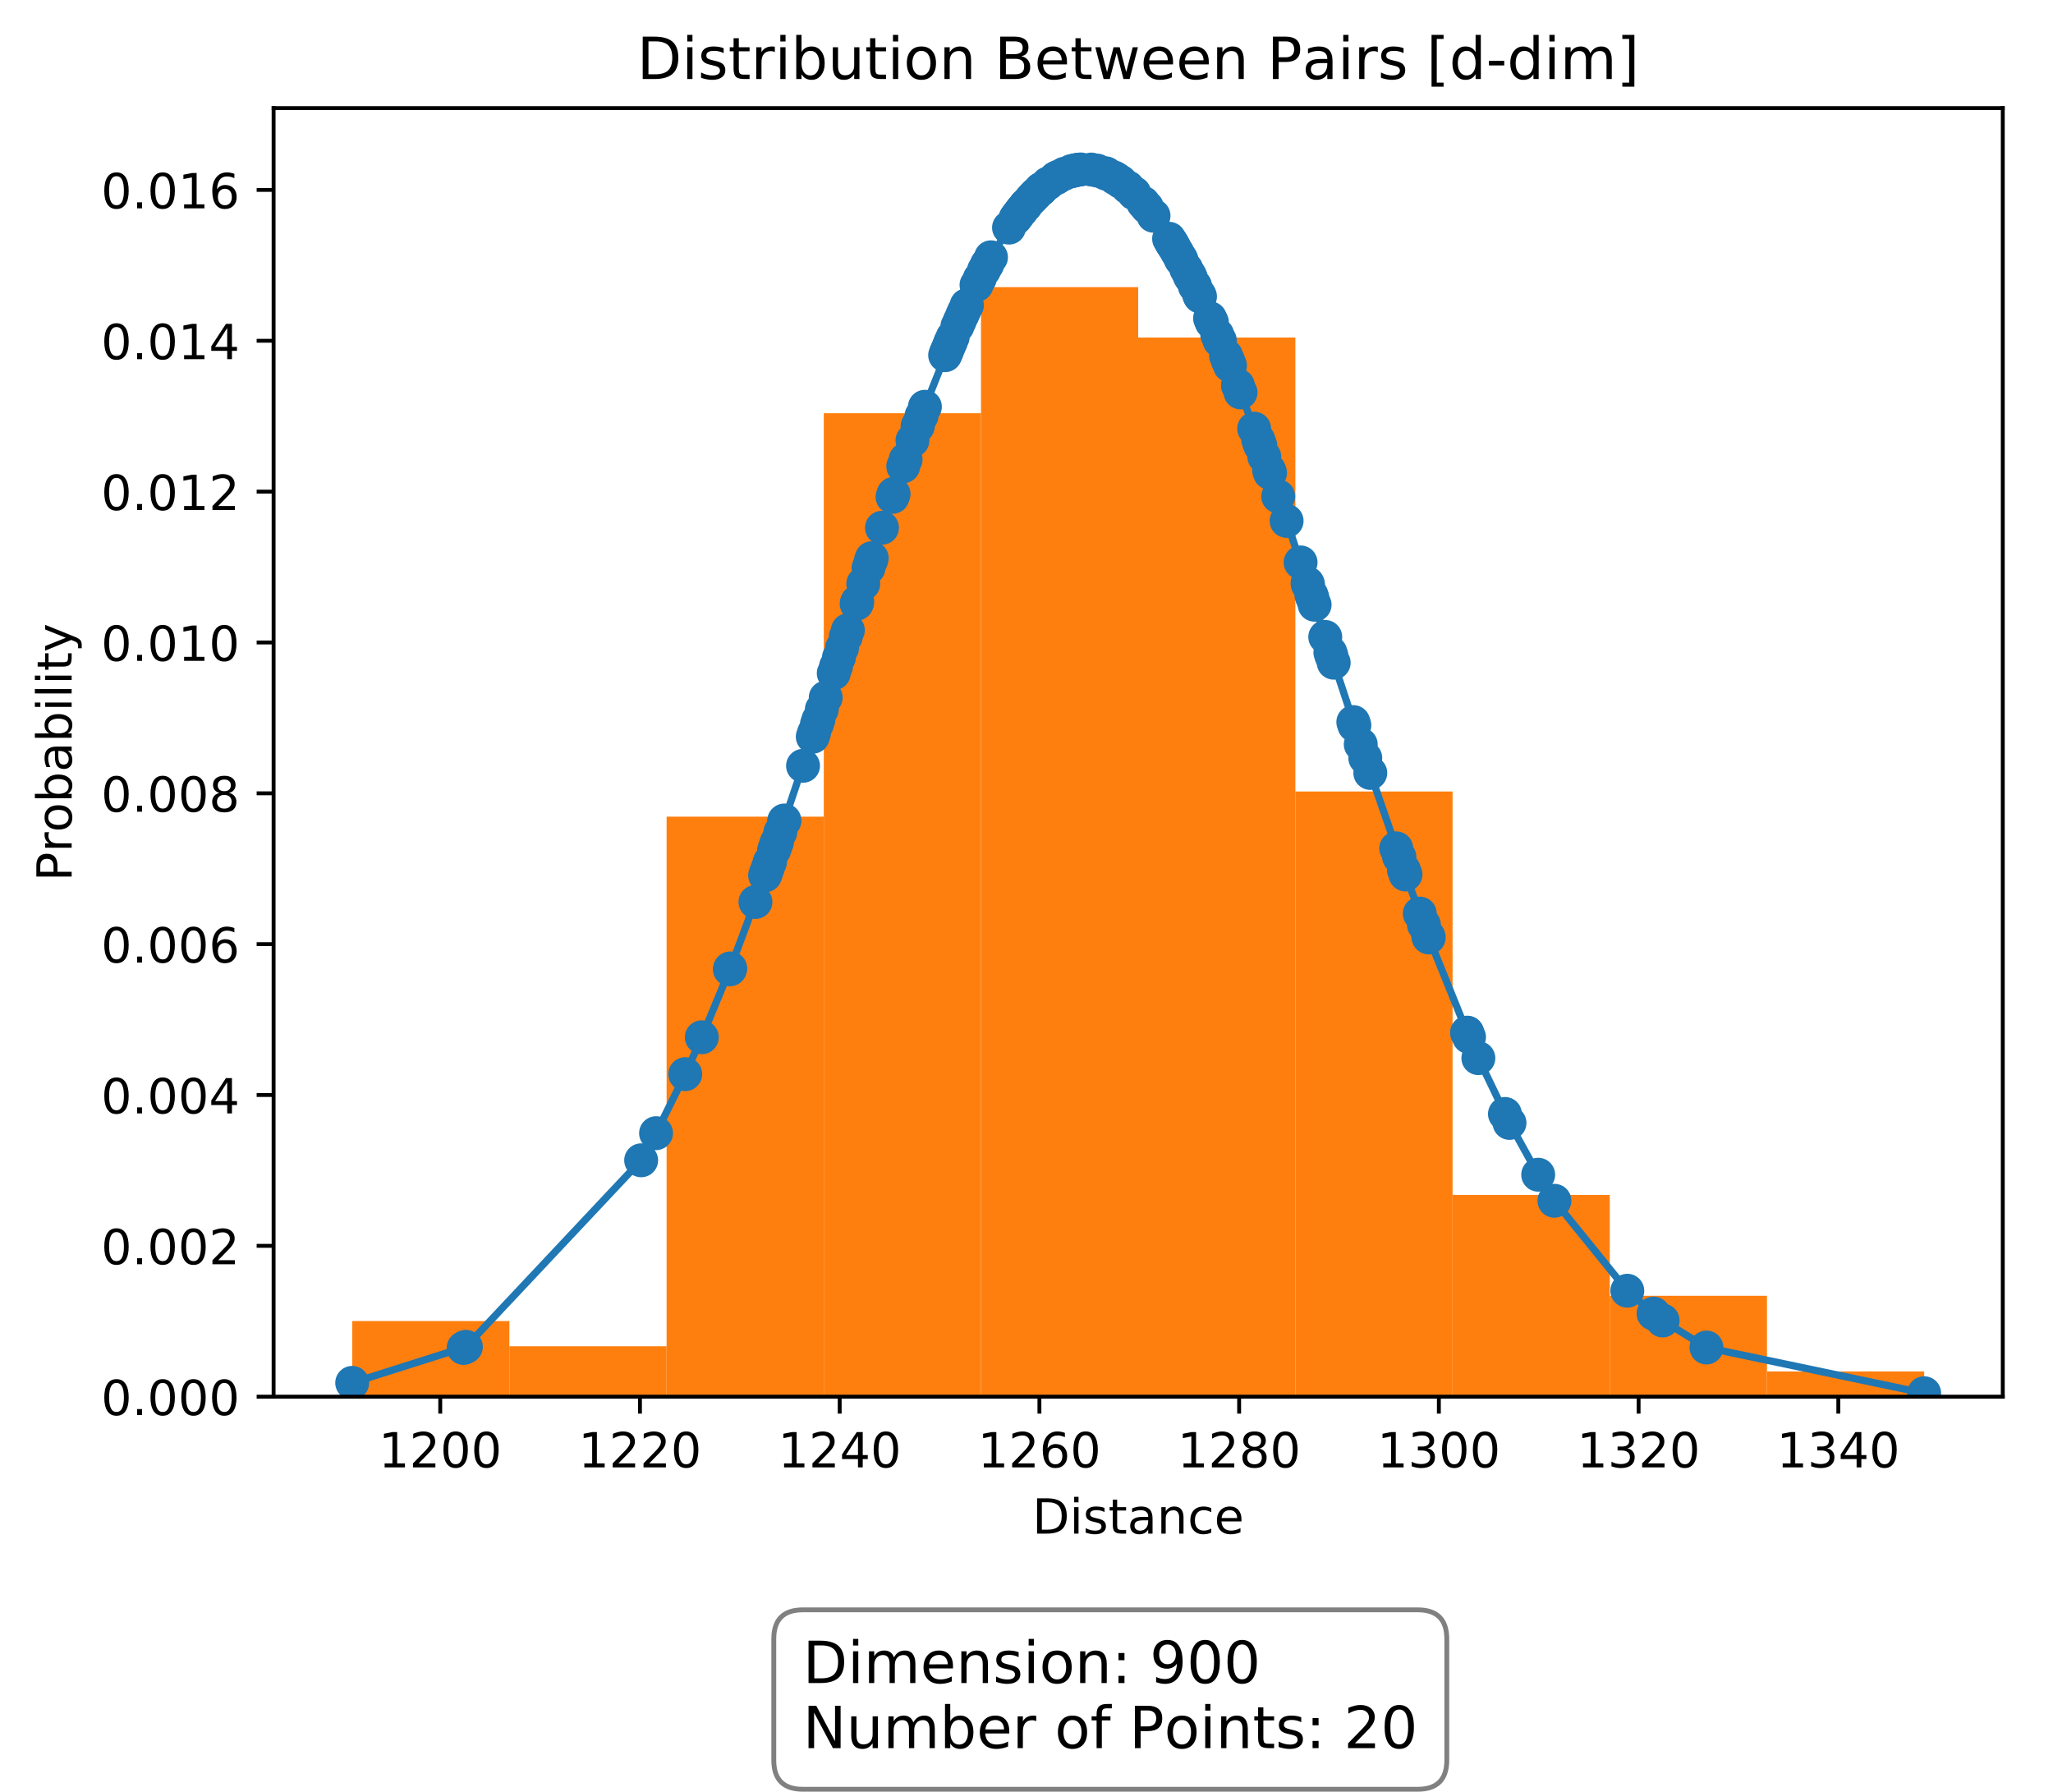 <?xml version="1.0" encoding="utf-8" standalone="no"?>
<!DOCTYPE svg PUBLIC "-//W3C//DTD SVG 1.1//EN"
  "http://www.w3.org/Graphics/SVG/1.1/DTD/svg11.dtd">
<!-- Created with matplotlib (http://matplotlib.org/) -->
<svg height="370pt" version="1.1" viewBox="0 0 424 370" width="424pt" xmlns="http://www.w3.org/2000/svg" xmlns:xlink="http://www.w3.org/1999/xlink">
 <defs>
  <style type="text/css">
*{stroke-linecap:butt;stroke-linejoin:round;}
  </style>
 </defs>
 <g id="figure_1">
  <g id="patch_1">
   <path d="M 0 370.702 
L 424.326 370.702 
L 424.326 0 
L 0 0 
z
" style="fill:#ffffff;"/>
  </g>
  <g id="axes_1">
   <g id="patch_2">
    <path d="M 56.506 288.43 
L 413.626 288.43 
L 413.626 22.318 
L 56.506 22.318 
z
" style="fill:#ffffff;"/>
   </g>
   <g id="patch_3">
    <path clip-path="url(#pb60152eb35)" d="M 72.739 288.43 
L 105.204 288.43 
L 105.204 272.807 
L 72.739 272.807 
z
" style="fill:#ff7f0e;"/>
   </g>
   <g id="patch_4">
    <path clip-path="url(#pb60152eb35)" d="M 105.204 288.43 
L 137.67 288.43 
L 137.67 278.015 
L 105.204 278.015 
z
" style="fill:#ff7f0e;"/>
   </g>
   <g id="patch_5">
    <path clip-path="url(#pb60152eb35)" d="M 137.67 288.43 
L 170.135 288.43 
L 170.135 168.653 
L 137.67 168.653 
z
" style="fill:#ff7f0e;"/>
   </g>
   <g id="patch_6">
    <path clip-path="url(#pb60152eb35)" d="M 170.135 288.43 
L 202.601 288.43 
L 202.601 85.33 
L 170.135 85.33 
z
" style="fill:#ff7f0e;"/>
   </g>
   <g id="patch_7">
    <path clip-path="url(#pb60152eb35)" d="M 202.601 288.43 
L 235.066 288.43 
L 235.066 59.292 
L 202.601 59.292 
z
" style="fill:#ff7f0e;"/>
   </g>
   <g id="patch_8">
    <path clip-path="url(#pb60152eb35)" d="M 235.066 288.43 
L 267.532 288.43 
L 267.532 69.707 
L 235.066 69.707 
z
" style="fill:#ff7f0e;"/>
   </g>
   <g id="patch_9">
    <path clip-path="url(#pb60152eb35)" d="M 267.532 288.43 
L 299.997 288.43 
L 299.997 163.446 
L 267.532 163.446 
z
" style="fill:#ff7f0e;"/>
   </g>
   <g id="patch_10">
    <path clip-path="url(#pb60152eb35)" d="M 299.997 288.43 
L 332.463 288.43 
L 332.463 246.769 
L 299.997 246.769 
z
" style="fill:#ff7f0e;"/>
   </g>
   <g id="patch_11">
    <path clip-path="url(#pb60152eb35)" d="M 332.463 288.43 
L 364.928 288.43 
L 364.928 267.599 
L 332.463 267.599 
z
" style="fill:#ff7f0e;"/>
   </g>
   <g id="patch_12">
    <path clip-path="url(#pb60152eb35)" d="M 364.928 288.43 
L 397.394 288.43 
L 397.394 283.222 
L 364.928 283.222 
z
" style="fill:#ff7f0e;"/>
   </g>
   <g id="matplotlib.axis_1">
    <g id="xtick_1">
     <g id="line2d_1">
      <defs>
       <path d="M 0 0 
L 0 3.5 
" id="m66e14d1194" style="stroke:#000000;stroke-width:0.8;"/>
      </defs>
      <g>
       <use style="stroke:#000000;stroke-width:0.8;" x="90.921" xlink:href="#m66e14d1194" y="288.43"/>
      </g>
     </g>
     <g id="text_1">
      <!-- 1200 -->
      <defs>
       <path d="M 12.406 8.297 
L 28.516 8.297 
L 28.516 63.922 
L 10.984 60.406 
L 10.984 69.391 
L 28.422 72.906 
L 38.281 72.906 
L 38.281 8.297 
L 54.391 8.297 
L 54.391 0 
L 12.406 0 
z
" id="DejaVuSans-31"/>
       <path d="M 19.188 8.297 
L 53.609 8.297 
L 53.609 0 
L 7.328 0 
L 7.328 8.297 
Q 12.938 14.109 22.625 23.891 
Q 32.328 33.688 34.812 36.531 
Q 39.547 41.844 41.422 45.531 
Q 43.312 49.219 43.312 52.781 
Q 43.312 58.594 39.234 62.25 
Q 35.156 65.922 28.609 65.922 
Q 23.969 65.922 18.812 64.312 
Q 13.672 62.703 7.812 59.422 
L 7.812 69.391 
Q 13.766 71.781 18.938 73 
Q 24.125 74.219 28.422 74.219 
Q 39.75 74.219 46.484 68.547 
Q 53.219 62.891 53.219 53.422 
Q 53.219 48.922 51.531 44.891 
Q 49.859 40.875 45.406 35.406 
Q 44.188 33.984 37.641 27.219 
Q 31.109 20.453 19.188 8.297 
z
" id="DejaVuSans-32"/>
       <path d="M 31.781 66.406 
Q 24.172 66.406 20.328 58.906 
Q 16.5 51.422 16.5 36.375 
Q 16.5 21.391 20.328 13.891 
Q 24.172 6.391 31.781 6.391 
Q 39.453 6.391 43.281 13.891 
Q 47.125 21.391 47.125 36.375 
Q 47.125 51.422 43.281 58.906 
Q 39.453 66.406 31.781 66.406 
z
M 31.781 74.219 
Q 44.047 74.219 50.516 64.516 
Q 56.984 54.828 56.984 36.375 
Q 56.984 17.969 50.516 8.266 
Q 44.047 -1.422 31.781 -1.422 
Q 19.531 -1.422 13.062 8.266 
Q 6.594 17.969 6.594 36.375 
Q 6.594 54.828 13.062 64.516 
Q 19.531 74.219 31.781 74.219 
z
" id="DejaVuSans-30"/>
      </defs>
      <g transform="translate(78.196 303.029)scale(0.1 -0.1)">
       <use xlink:href="#DejaVuSans-31"/>
       <use x="63.623" xlink:href="#DejaVuSans-32"/>
       <use x="127.246" xlink:href="#DejaVuSans-30"/>
       <use x="190.869" xlink:href="#DejaVuSans-30"/>
      </g>
     </g>
    </g>
    <g id="xtick_2">
     <g id="line2d_2">
      <g>
       <use style="stroke:#000000;stroke-width:0.8;" x="132.17" xlink:href="#m66e14d1194" y="288.43"/>
      </g>
     </g>
     <g id="text_2">
      <!-- 1220 -->
      <g transform="translate(119.445 303.029)scale(0.1 -0.1)">
       <use xlink:href="#DejaVuSans-31"/>
       <use x="63.623" xlink:href="#DejaVuSans-32"/>
       <use x="127.246" xlink:href="#DejaVuSans-32"/>
       <use x="190.869" xlink:href="#DejaVuSans-30"/>
      </g>
     </g>
    </g>
    <g id="xtick_3">
     <g id="line2d_3">
      <g>
       <use style="stroke:#000000;stroke-width:0.8;" x="173.418" xlink:href="#m66e14d1194" y="288.43"/>
      </g>
     </g>
     <g id="text_3">
      <!-- 1240 -->
      <defs>
       <path d="M 37.797 64.312 
L 12.891 25.391 
L 37.797 25.391 
z
M 35.203 72.906 
L 47.609 72.906 
L 47.609 25.391 
L 58.016 25.391 
L 58.016 17.188 
L 47.609 17.188 
L 47.609 0 
L 37.797 0 
L 37.797 17.188 
L 4.891 17.188 
L 4.891 26.703 
z
" id="DejaVuSans-34"/>
      </defs>
      <g transform="translate(160.693 303.029)scale(0.1 -0.1)">
       <use xlink:href="#DejaVuSans-31"/>
       <use x="63.623" xlink:href="#DejaVuSans-32"/>
       <use x="127.246" xlink:href="#DejaVuSans-34"/>
       <use x="190.869" xlink:href="#DejaVuSans-30"/>
      </g>
     </g>
    </g>
    <g id="xtick_4">
     <g id="line2d_4">
      <g>
       <use style="stroke:#000000;stroke-width:0.8;" x="214.667" xlink:href="#m66e14d1194" y="288.43"/>
      </g>
     </g>
     <g id="text_4">
      <!-- 1260 -->
      <defs>
       <path d="M 33.016 40.375 
Q 26.375 40.375 22.484 35.828 
Q 18.609 31.297 18.609 23.391 
Q 18.609 15.531 22.484 10.953 
Q 26.375 6.391 33.016 6.391 
Q 39.656 6.391 43.531 10.953 
Q 47.406 15.531 47.406 23.391 
Q 47.406 31.297 43.531 35.828 
Q 39.656 40.375 33.016 40.375 
z
M 52.594 71.297 
L 52.594 62.312 
Q 48.875 64.062 45.094 64.984 
Q 41.312 65.922 37.594 65.922 
Q 27.828 65.922 22.672 59.328 
Q 17.531 52.734 16.797 39.406 
Q 19.672 43.656 24.016 45.922 
Q 28.375 48.188 33.594 48.188 
Q 44.578 48.188 50.953 41.516 
Q 57.328 34.859 57.328 23.391 
Q 57.328 12.156 50.688 5.359 
Q 44.047 -1.422 33.016 -1.422 
Q 20.359 -1.422 13.672 8.266 
Q 6.984 17.969 6.984 36.375 
Q 6.984 53.656 15.188 63.938 
Q 23.391 74.219 37.203 74.219 
Q 40.922 74.219 44.703 73.484 
Q 48.484 72.75 52.594 71.297 
z
" id="DejaVuSans-36"/>
      </defs>
      <g transform="translate(201.942 303.029)scale(0.1 -0.1)">
       <use xlink:href="#DejaVuSans-31"/>
       <use x="63.623" xlink:href="#DejaVuSans-32"/>
       <use x="127.246" xlink:href="#DejaVuSans-36"/>
       <use x="190.869" xlink:href="#DejaVuSans-30"/>
      </g>
     </g>
    </g>
    <g id="xtick_5">
     <g id="line2d_5">
      <g>
       <use style="stroke:#000000;stroke-width:0.8;" x="255.916" xlink:href="#m66e14d1194" y="288.43"/>
      </g>
     </g>
     <g id="text_5">
      <!-- 1280 -->
      <defs>
       <path d="M 31.781 34.625 
Q 24.75 34.625 20.719 30.859 
Q 16.703 27.094 16.703 20.516 
Q 16.703 13.922 20.719 10.156 
Q 24.75 6.391 31.781 6.391 
Q 38.812 6.391 42.859 10.172 
Q 46.922 13.969 46.922 20.516 
Q 46.922 27.094 42.891 30.859 
Q 38.875 34.625 31.781 34.625 
z
M 21.922 38.812 
Q 15.578 40.375 12.031 44.719 
Q 8.5 49.078 8.5 55.328 
Q 8.5 64.062 14.719 69.141 
Q 20.953 74.219 31.781 74.219 
Q 42.672 74.219 48.875 69.141 
Q 55.078 64.062 55.078 55.328 
Q 55.078 49.078 51.531 44.719 
Q 48 40.375 41.703 38.812 
Q 48.828 37.156 52.797 32.312 
Q 56.781 27.484 56.781 20.516 
Q 56.781 9.906 50.312 4.234 
Q 43.844 -1.422 31.781 -1.422 
Q 19.734 -1.422 13.25 4.234 
Q 6.781 9.906 6.781 20.516 
Q 6.781 27.484 10.781 32.312 
Q 14.797 37.156 21.922 38.812 
z
M 18.312 54.391 
Q 18.312 48.734 21.844 45.562 
Q 25.391 42.391 31.781 42.391 
Q 38.141 42.391 41.719 45.562 
Q 45.312 48.734 45.312 54.391 
Q 45.312 60.062 41.719 63.234 
Q 38.141 66.406 31.781 66.406 
Q 25.391 66.406 21.844 63.234 
Q 18.312 60.062 18.312 54.391 
z
" id="DejaVuSans-38"/>
      </defs>
      <g transform="translate(243.191 303.029)scale(0.1 -0.1)">
       <use xlink:href="#DejaVuSans-31"/>
       <use x="63.623" xlink:href="#DejaVuSans-32"/>
       <use x="127.246" xlink:href="#DejaVuSans-38"/>
       <use x="190.869" xlink:href="#DejaVuSans-30"/>
      </g>
     </g>
    </g>
    <g id="xtick_6">
     <g id="line2d_6">
      <g>
       <use style="stroke:#000000;stroke-width:0.8;" x="297.164" xlink:href="#m66e14d1194" y="288.43"/>
      </g>
     </g>
     <g id="text_6">
      <!-- 1300 -->
      <defs>
       <path d="M 40.578 39.312 
Q 47.656 37.797 51.625 33 
Q 55.609 28.219 55.609 21.188 
Q 55.609 10.406 48.188 4.484 
Q 40.766 -1.422 27.094 -1.422 
Q 22.516 -1.422 17.656 -0.516 
Q 12.797 0.391 7.625 2.203 
L 7.625 11.719 
Q 11.719 9.328 16.594 8.109 
Q 21.484 6.891 26.812 6.891 
Q 36.078 6.891 40.938 10.547 
Q 45.797 14.203 45.797 21.188 
Q 45.797 27.641 41.281 31.266 
Q 36.766 34.906 28.719 34.906 
L 20.219 34.906 
L 20.219 43.016 
L 29.109 43.016 
Q 36.375 43.016 40.234 45.922 
Q 44.094 48.828 44.094 54.297 
Q 44.094 59.906 40.109 62.906 
Q 36.141 65.922 28.719 65.922 
Q 24.656 65.922 20.016 65.031 
Q 15.375 64.156 9.812 62.312 
L 9.812 71.094 
Q 15.438 72.656 20.344 73.438 
Q 25.25 74.219 29.594 74.219 
Q 40.828 74.219 47.359 69.109 
Q 53.906 64.016 53.906 55.328 
Q 53.906 49.266 50.438 45.094 
Q 46.969 40.922 40.578 39.312 
z
" id="DejaVuSans-33"/>
      </defs>
      <g transform="translate(284.439 303.029)scale(0.1 -0.1)">
       <use xlink:href="#DejaVuSans-31"/>
       <use x="63.623" xlink:href="#DejaVuSans-33"/>
       <use x="127.246" xlink:href="#DejaVuSans-30"/>
       <use x="190.869" xlink:href="#DejaVuSans-30"/>
      </g>
     </g>
    </g>
    <g id="xtick_7">
     <g id="line2d_7">
      <g>
       <use style="stroke:#000000;stroke-width:0.8;" x="338.413" xlink:href="#m66e14d1194" y="288.43"/>
      </g>
     </g>
     <g id="text_7">
      <!-- 1320 -->
      <g transform="translate(325.688 303.029)scale(0.1 -0.1)">
       <use xlink:href="#DejaVuSans-31"/>
       <use x="63.623" xlink:href="#DejaVuSans-33"/>
       <use x="127.246" xlink:href="#DejaVuSans-32"/>
       <use x="190.869" xlink:href="#DejaVuSans-30"/>
      </g>
     </g>
    </g>
    <g id="xtick_8">
     <g id="line2d_8">
      <g>
       <use style="stroke:#000000;stroke-width:0.8;" x="379.661" xlink:href="#m66e14d1194" y="288.43"/>
      </g>
     </g>
     <g id="text_8">
      <!-- 1340 -->
      <g transform="translate(366.936 303.029)scale(0.1 -0.1)">
       <use xlink:href="#DejaVuSans-31"/>
       <use x="63.623" xlink:href="#DejaVuSans-33"/>
       <use x="127.246" xlink:href="#DejaVuSans-34"/>
       <use x="190.869" xlink:href="#DejaVuSans-30"/>
      </g>
     </g>
    </g>
    <g id="text_9">
     <!-- Distance -->
     <defs>
      <path d="M 19.672 64.797 
L 19.672 8.109 
L 31.594 8.109 
Q 46.688 8.109 53.688 14.938 
Q 60.688 21.781 60.688 36.531 
Q 60.688 51.172 53.688 57.984 
Q 46.688 64.797 31.594 64.797 
z
M 9.812 72.906 
L 30.078 72.906 
Q 51.266 72.906 61.172 64.094 
Q 71.094 55.281 71.094 36.531 
Q 71.094 17.672 61.125 8.828 
Q 51.172 0 30.078 0 
L 9.812 0 
z
" id="DejaVuSans-44"/>
      <path d="M 9.422 54.688 
L 18.406 54.688 
L 18.406 0 
L 9.422 0 
z
M 9.422 75.984 
L 18.406 75.984 
L 18.406 64.594 
L 9.422 64.594 
z
" id="DejaVuSans-69"/>
      <path d="M 44.281 53.078 
L 44.281 44.578 
Q 40.484 46.531 36.375 47.5 
Q 32.281 48.484 27.875 48.484 
Q 21.188 48.484 17.844 46.438 
Q 14.5 44.391 14.5 40.281 
Q 14.5 37.156 16.891 35.375 
Q 19.281 33.594 26.516 31.984 
L 29.594 31.297 
Q 39.156 29.25 43.188 25.516 
Q 47.219 21.781 47.219 15.094 
Q 47.219 7.469 41.188 3.016 
Q 35.156 -1.422 24.609 -1.422 
Q 20.219 -1.422 15.453 -0.562 
Q 10.688 0.297 5.422 2 
L 5.422 11.281 
Q 10.406 8.688 15.234 7.391 
Q 20.062 6.109 24.812 6.109 
Q 31.156 6.109 34.562 8.281 
Q 37.984 10.453 37.984 14.406 
Q 37.984 18.062 35.516 20.016 
Q 33.062 21.969 24.703 23.781 
L 21.578 24.516 
Q 13.234 26.266 9.516 29.906 
Q 5.812 33.547 5.812 39.891 
Q 5.812 47.609 11.281 51.797 
Q 16.75 56 26.812 56 
Q 31.781 56 36.172 55.266 
Q 40.578 54.547 44.281 53.078 
z
" id="DejaVuSans-73"/>
      <path d="M 18.312 70.219 
L 18.312 54.688 
L 36.812 54.688 
L 36.812 47.703 
L 18.312 47.703 
L 18.312 18.016 
Q 18.312 11.328 20.141 9.422 
Q 21.969 7.516 27.594 7.516 
L 36.812 7.516 
L 36.812 0 
L 27.594 0 
Q 17.188 0 13.234 3.875 
Q 9.281 7.766 9.281 18.016 
L 9.281 47.703 
L 2.688 47.703 
L 2.688 54.688 
L 9.281 54.688 
L 9.281 70.219 
z
" id="DejaVuSans-74"/>
      <path d="M 34.281 27.484 
Q 23.391 27.484 19.188 25 
Q 14.984 22.516 14.984 16.5 
Q 14.984 11.719 18.141 8.906 
Q 21.297 6.109 26.703 6.109 
Q 34.188 6.109 38.703 11.406 
Q 43.219 16.703 43.219 25.484 
L 43.219 27.484 
z
M 52.203 31.203 
L 52.203 0 
L 43.219 0 
L 43.219 8.297 
Q 40.141 3.328 35.547 0.953 
Q 30.953 -1.422 24.312 -1.422 
Q 15.922 -1.422 10.953 3.297 
Q 6 8.016 6 15.922 
Q 6 25.141 12.172 29.828 
Q 18.359 34.516 30.609 34.516 
L 43.219 34.516 
L 43.219 35.406 
Q 43.219 41.609 39.141 45 
Q 35.062 48.391 27.688 48.391 
Q 23 48.391 18.547 47.266 
Q 14.109 46.141 10.016 43.891 
L 10.016 52.203 
Q 14.938 54.109 19.578 55.047 
Q 24.219 56 28.609 56 
Q 40.484 56 46.344 49.844 
Q 52.203 43.703 52.203 31.203 
z
" id="DejaVuSans-61"/>
      <path d="M 54.891 33.016 
L 54.891 0 
L 45.906 0 
L 45.906 32.719 
Q 45.906 40.484 42.875 44.328 
Q 39.844 48.188 33.797 48.188 
Q 26.516 48.188 22.312 43.547 
Q 18.109 38.922 18.109 30.906 
L 18.109 0 
L 9.078 0 
L 9.078 54.688 
L 18.109 54.688 
L 18.109 46.188 
Q 21.344 51.125 25.703 53.562 
Q 30.078 56 35.797 56 
Q 45.219 56 50.047 50.172 
Q 54.891 44.344 54.891 33.016 
z
" id="DejaVuSans-6e"/>
      <path d="M 48.781 52.594 
L 48.781 44.188 
Q 44.969 46.297 41.141 47.344 
Q 37.312 48.391 33.406 48.391 
Q 24.656 48.391 19.812 42.844 
Q 14.984 37.312 14.984 27.297 
Q 14.984 17.281 19.812 11.734 
Q 24.656 6.203 33.406 6.203 
Q 37.312 6.203 41.141 7.25 
Q 44.969 8.297 48.781 10.406 
L 48.781 2.094 
Q 45.016 0.344 40.984 -0.531 
Q 36.969 -1.422 32.422 -1.422 
Q 20.062 -1.422 12.781 6.344 
Q 5.516 14.109 5.516 27.297 
Q 5.516 40.672 12.859 48.328 
Q 20.219 56 33.016 56 
Q 37.156 56 41.109 55.141 
Q 45.062 54.297 48.781 52.594 
z
" id="DejaVuSans-63"/>
      <path d="M 56.203 29.594 
L 56.203 25.203 
L 14.891 25.203 
Q 15.484 15.922 20.484 11.062 
Q 25.484 6.203 34.422 6.203 
Q 39.594 6.203 44.453 7.469 
Q 49.312 8.734 54.109 11.281 
L 54.109 2.781 
Q 49.266 0.734 44.188 -0.344 
Q 39.109 -1.422 33.891 -1.422 
Q 20.797 -1.422 13.156 6.188 
Q 5.516 13.812 5.516 26.812 
Q 5.516 40.234 12.766 48.109 
Q 20.016 56 32.328 56 
Q 43.359 56 49.781 48.891 
Q 56.203 41.797 56.203 29.594 
z
M 47.219 32.234 
Q 47.125 39.594 43.094 43.984 
Q 39.062 48.391 32.422 48.391 
Q 24.906 48.391 20.391 44.141 
Q 15.875 39.891 15.188 32.172 
z
" id="DejaVuSans-65"/>
     </defs>
     <g transform="translate(213.204 316.707)scale(0.1 -0.1)">
      <use xlink:href="#DejaVuSans-44"/>
      <use x="77.002" xlink:href="#DejaVuSans-69"/>
      <use x="104.785" xlink:href="#DejaVuSans-73"/>
      <use x="156.885" xlink:href="#DejaVuSans-74"/>
      <use x="196.094" xlink:href="#DejaVuSans-61"/>
      <use x="257.373" xlink:href="#DejaVuSans-6e"/>
      <use x="320.752" xlink:href="#DejaVuSans-63"/>
      <use x="375.732" xlink:href="#DejaVuSans-65"/>
     </g>
    </g>
   </g>
   <g id="matplotlib.axis_2">
    <g id="ytick_1">
     <g id="line2d_9">
      <defs>
       <path d="M 0 0 
L -3.5 0 
" id="m9dee7f4718" style="stroke:#000000;stroke-width:0.8;"/>
      </defs>
      <g>
       <use style="stroke:#000000;stroke-width:0.8;" x="56.506" xlink:href="#m9dee7f4718" y="288.43"/>
      </g>
     </g>
     <g id="text_10">
      <!-- 0.000 -->
      <defs>
       <path d="M 10.688 12.406 
L 21 12.406 
L 21 0 
L 10.688 0 
z
" id="DejaVuSans-2e"/>
      </defs>
      <g transform="translate(20.878 292.229)scale(0.1 -0.1)">
       <use xlink:href="#DejaVuSans-30"/>
       <use x="63.623" xlink:href="#DejaVuSans-2e"/>
       <use x="95.41" xlink:href="#DejaVuSans-30"/>
       <use x="159.033" xlink:href="#DejaVuSans-30"/>
       <use x="222.656" xlink:href="#DejaVuSans-30"/>
      </g>
     </g>
    </g>
    <g id="ytick_2">
     <g id="line2d_10">
      <g>
       <use style="stroke:#000000;stroke-width:0.8;" x="56.506" xlink:href="#m9dee7f4718" y="257.279"/>
      </g>
     </g>
     <g id="text_11">
      <!-- 0.002 -->
      <g transform="translate(20.878 261.078)scale(0.1 -0.1)">
       <use xlink:href="#DejaVuSans-30"/>
       <use x="63.623" xlink:href="#DejaVuSans-2e"/>
       <use x="95.41" xlink:href="#DejaVuSans-30"/>
       <use x="159.033" xlink:href="#DejaVuSans-30"/>
       <use x="222.656" xlink:href="#DejaVuSans-32"/>
      </g>
     </g>
    </g>
    <g id="ytick_3">
     <g id="line2d_11">
      <g>
       <use style="stroke:#000000;stroke-width:0.8;" x="56.506" xlink:href="#m9dee7f4718" y="226.128"/>
      </g>
     </g>
     <g id="text_12">
      <!-- 0.004 -->
      <g transform="translate(20.878 229.927)scale(0.1 -0.1)">
       <use xlink:href="#DejaVuSans-30"/>
       <use x="63.623" xlink:href="#DejaVuSans-2e"/>
       <use x="95.41" xlink:href="#DejaVuSans-30"/>
       <use x="159.033" xlink:href="#DejaVuSans-30"/>
       <use x="222.656" xlink:href="#DejaVuSans-34"/>
      </g>
     </g>
    </g>
    <g id="ytick_4">
     <g id="line2d_12">
      <g>
       <use style="stroke:#000000;stroke-width:0.8;" x="56.506" xlink:href="#m9dee7f4718" y="194.977"/>
      </g>
     </g>
     <g id="text_13">
      <!-- 0.006 -->
      <g transform="translate(20.878 198.776)scale(0.1 -0.1)">
       <use xlink:href="#DejaVuSans-30"/>
       <use x="63.623" xlink:href="#DejaVuSans-2e"/>
       <use x="95.41" xlink:href="#DejaVuSans-30"/>
       <use x="159.033" xlink:href="#DejaVuSans-30"/>
       <use x="222.656" xlink:href="#DejaVuSans-36"/>
      </g>
     </g>
    </g>
    <g id="ytick_5">
     <g id="line2d_13">
      <g>
       <use style="stroke:#000000;stroke-width:0.8;" x="56.506" xlink:href="#m9dee7f4718" y="163.826"/>
      </g>
     </g>
     <g id="text_14">
      <!-- 0.008 -->
      <g transform="translate(20.878 167.626)scale(0.1 -0.1)">
       <use xlink:href="#DejaVuSans-30"/>
       <use x="63.623" xlink:href="#DejaVuSans-2e"/>
       <use x="95.41" xlink:href="#DejaVuSans-30"/>
       <use x="159.033" xlink:href="#DejaVuSans-30"/>
       <use x="222.656" xlink:href="#DejaVuSans-38"/>
      </g>
     </g>
    </g>
    <g id="ytick_6">
     <g id="line2d_14">
      <g>
       <use style="stroke:#000000;stroke-width:0.8;" x="56.506" xlink:href="#m9dee7f4718" y="132.675"/>
      </g>
     </g>
     <g id="text_15">
      <!-- 0.010 -->
      <g transform="translate(20.878 136.475)scale(0.1 -0.1)">
       <use xlink:href="#DejaVuSans-30"/>
       <use x="63.623" xlink:href="#DejaVuSans-2e"/>
       <use x="95.41" xlink:href="#DejaVuSans-30"/>
       <use x="159.033" xlink:href="#DejaVuSans-31"/>
       <use x="222.656" xlink:href="#DejaVuSans-30"/>
      </g>
     </g>
    </g>
    <g id="ytick_7">
     <g id="line2d_15">
      <g>
       <use style="stroke:#000000;stroke-width:0.8;" x="56.506" xlink:href="#m9dee7f4718" y="101.524"/>
      </g>
     </g>
     <g id="text_16">
      <!-- 0.012 -->
      <g transform="translate(20.878 105.324)scale(0.1 -0.1)">
       <use xlink:href="#DejaVuSans-30"/>
       <use x="63.623" xlink:href="#DejaVuSans-2e"/>
       <use x="95.41" xlink:href="#DejaVuSans-30"/>
       <use x="159.033" xlink:href="#DejaVuSans-31"/>
       <use x="222.656" xlink:href="#DejaVuSans-32"/>
      </g>
     </g>
    </g>
    <g id="ytick_8">
     <g id="line2d_16">
      <g>
       <use style="stroke:#000000;stroke-width:0.8;" x="56.506" xlink:href="#m9dee7f4718" y="70.373"/>
      </g>
     </g>
     <g id="text_17">
      <!-- 0.014 -->
      <g transform="translate(20.878 74.173)scale(0.1 -0.1)">
       <use xlink:href="#DejaVuSans-30"/>
       <use x="63.623" xlink:href="#DejaVuSans-2e"/>
       <use x="95.41" xlink:href="#DejaVuSans-30"/>
       <use x="159.033" xlink:href="#DejaVuSans-31"/>
       <use x="222.656" xlink:href="#DejaVuSans-34"/>
      </g>
     </g>
    </g>
    <g id="ytick_9">
     <g id="line2d_17">
      <g>
       <use style="stroke:#000000;stroke-width:0.8;" x="56.506" xlink:href="#m9dee7f4718" y="39.222"/>
      </g>
     </g>
     <g id="text_18">
      <!-- 0.016 -->
      <g transform="translate(20.878 43.022)scale(0.1 -0.1)">
       <use xlink:href="#DejaVuSans-30"/>
       <use x="63.623" xlink:href="#DejaVuSans-2e"/>
       <use x="95.41" xlink:href="#DejaVuSans-30"/>
       <use x="159.033" xlink:href="#DejaVuSans-31"/>
       <use x="222.656" xlink:href="#DejaVuSans-36"/>
      </g>
     </g>
    </g>
    <g id="text_19">
     <!-- Probability -->
     <defs>
      <path d="M 19.672 64.797 
L 19.672 37.406 
L 32.078 37.406 
Q 38.969 37.406 42.719 40.969 
Q 46.484 44.531 46.484 51.125 
Q 46.484 57.672 42.719 61.234 
Q 38.969 64.797 32.078 64.797 
z
M 9.812 72.906 
L 32.078 72.906 
Q 44.344 72.906 50.609 67.359 
Q 56.891 61.812 56.891 51.125 
Q 56.891 40.328 50.609 34.812 
Q 44.344 29.297 32.078 29.297 
L 19.672 29.297 
L 19.672 0 
L 9.812 0 
z
" id="DejaVuSans-50"/>
      <path d="M 41.109 46.297 
Q 39.594 47.172 37.812 47.578 
Q 36.031 48 33.891 48 
Q 26.266 48 22.188 43.047 
Q 18.109 38.094 18.109 28.812 
L 18.109 0 
L 9.078 0 
L 9.078 54.688 
L 18.109 54.688 
L 18.109 46.188 
Q 20.953 51.172 25.484 53.578 
Q 30.031 56 36.531 56 
Q 37.453 56 38.578 55.875 
Q 39.703 55.766 41.062 55.516 
z
" id="DejaVuSans-72"/>
      <path d="M 30.609 48.391 
Q 23.391 48.391 19.188 42.75 
Q 14.984 37.109 14.984 27.297 
Q 14.984 17.484 19.156 11.844 
Q 23.344 6.203 30.609 6.203 
Q 37.797 6.203 41.984 11.859 
Q 46.188 17.531 46.188 27.297 
Q 46.188 37.016 41.984 42.703 
Q 37.797 48.391 30.609 48.391 
z
M 30.609 56 
Q 42.328 56 49.016 48.375 
Q 55.719 40.766 55.719 27.297 
Q 55.719 13.875 49.016 6.219 
Q 42.328 -1.422 30.609 -1.422 
Q 18.844 -1.422 12.172 6.219 
Q 5.516 13.875 5.516 27.297 
Q 5.516 40.766 12.172 48.375 
Q 18.844 56 30.609 56 
z
" id="DejaVuSans-6f"/>
      <path d="M 48.688 27.297 
Q 48.688 37.203 44.609 42.844 
Q 40.531 48.484 33.406 48.484 
Q 26.266 48.484 22.188 42.844 
Q 18.109 37.203 18.109 27.297 
Q 18.109 17.391 22.188 11.75 
Q 26.266 6.109 33.406 6.109 
Q 40.531 6.109 44.609 11.75 
Q 48.688 17.391 48.688 27.297 
z
M 18.109 46.391 
Q 20.953 51.266 25.266 53.625 
Q 29.594 56 35.594 56 
Q 45.562 56 51.781 48.094 
Q 58.016 40.188 58.016 27.297 
Q 58.016 14.406 51.781 6.484 
Q 45.562 -1.422 35.594 -1.422 
Q 29.594 -1.422 25.266 0.953 
Q 20.953 3.328 18.109 8.203 
L 18.109 0 
L 9.078 0 
L 9.078 75.984 
L 18.109 75.984 
z
" id="DejaVuSans-62"/>
      <path d="M 9.422 75.984 
L 18.406 75.984 
L 18.406 0 
L 9.422 0 
z
" id="DejaVuSans-6c"/>
      <path d="M 32.172 -5.078 
Q 28.375 -14.844 24.75 -17.812 
Q 21.141 -20.797 15.094 -20.797 
L 7.906 -20.797 
L 7.906 -13.281 
L 13.188 -13.281 
Q 16.891 -13.281 18.938 -11.516 
Q 21 -9.766 23.484 -3.219 
L 25.094 0.875 
L 2.984 54.688 
L 12.5 54.688 
L 29.594 11.922 
L 46.688 54.688 
L 56.203 54.688 
z
" id="DejaVuSans-79"/>
     </defs>
     <g transform="translate(14.798 182.001)rotate(-90)scale(0.1 -0.1)">
      <use xlink:href="#DejaVuSans-50"/>
      <use x="60.287" xlink:href="#DejaVuSans-72"/>
      <use x="101.369" xlink:href="#DejaVuSans-6f"/>
      <use x="162.551" xlink:href="#DejaVuSans-62"/>
      <use x="226.027" xlink:href="#DejaVuSans-61"/>
      <use x="287.307" xlink:href="#DejaVuSans-62"/>
      <use x="350.783" xlink:href="#DejaVuSans-69"/>
      <use x="378.566" xlink:href="#DejaVuSans-6c"/>
      <use x="406.35" xlink:href="#DejaVuSans-69"/>
      <use x="434.133" xlink:href="#DejaVuSans-74"/>
      <use x="473.342" xlink:href="#DejaVuSans-79"/>
     </g>
    </g>
   </g>
   <g id="line2d_18">
    <path clip-path="url(#pb60152eb35)" d="M 72.739 285.576 
L 96.217 278.13 
L 132.415 239.614 
L 135.492 234.013 
L 141.522 221.824 
L 144.942 214.205 
L 150.812 199.989 
L 158.277 180.041 
L 162.002 169.438 
L 170.534 144.063 
L 182.155 108.987 
L 187.036 94.896 
L 191.019 84 
L 196.755 69.621 
L 199.678 63.027 
L 203.22 55.813 
L 204.668 53.131 
L 208.389 47.006 
L 211.166 43.2 
L 212.881 41.192 
L 214.854 39.216 
L 216.449 37.886 
L 218.574 36.494 
L 219.818 35.882 
L 221.88 35.203 
L 223.186 34.99 
L 225.384 35.013 
L 226.581 35.228 
L 228.56 35.892 
L 230.629 36.997 
L 231.479 37.571 
L 232.918 38.701 
L 234.246 39.918 
L 236.87 42.805 
L 238.238 44.557 
L 242.252 50.634 
L 244.037 53.762 
L 246.783 59.055 
L 249.908 65.734 
L 251.924 70.382 
L 255.662 79.623 
L 259.02 88.527 
L 262.298 97.663 
L 265.721 107.573 
L 273.7 131.537 
L 283.004 159.618 
L 290.277 180.593 
L 295.072 193.597 
L 303.394 214.158 
L 305.321 218.516 
L 311.756 231.893 
L 317.677 242.591 
L 321.033 247.975 
L 336.084 266.552 
L 341.505 271.273 
L 343.379 272.698 
L 352.432 278.28 
L 397.394 287.714 
L 397.394 287.714 
" style="fill:none;stroke:#1f77b4;stroke-linecap:square;stroke-width:1.5;"/>
    <defs>
     <path d="M 0 3 
C 0.796 3 1.559 2.684 2.121 2.121 
C 2.684 1.559 3 0.796 3 0 
C 3 -0.796 2.684 -1.559 2.121 -2.121 
C 1.559 -2.684 0.796 -3 0 -3 
C -0.796 -3 -1.559 -2.684 -2.121 -2.121 
C -2.684 -1.559 -3 -0.796 -3 0 
C -3 0.796 -2.684 1.559 -2.121 2.121 
C -1.559 2.684 -0.796 3 0 3 
z
" id="mf41bd44e3e" style="stroke:#1f77b4;"/>
    </defs>
    <g clip-path="url(#pb60152eb35)">
     <use style="fill:#1f77b4;stroke:#1f77b4;" x="72.739" xlink:href="#mf41bd44e3e" y="285.576"/>
     <use style="fill:#1f77b4;stroke:#1f77b4;" x="95.75" xlink:href="#mf41bd44e3e" y="278.369"/>
     <use style="fill:#1f77b4;stroke:#1f77b4;" x="96.217" xlink:href="#mf41bd44e3e" y="278.13"/>
     <use style="fill:#1f77b4;stroke:#1f77b4;" x="132.415" xlink:href="#mf41bd44e3e" y="239.614"/>
     <use style="fill:#1f77b4;stroke:#1f77b4;" x="135.492" xlink:href="#mf41bd44e3e" y="234.013"/>
     <use style="fill:#1f77b4;stroke:#1f77b4;" x="141.522" xlink:href="#mf41bd44e3e" y="221.824"/>
     <use style="fill:#1f77b4;stroke:#1f77b4;" x="144.942" xlink:href="#mf41bd44e3e" y="214.205"/>
     <use style="fill:#1f77b4;stroke:#1f77b4;" x="150.737" xlink:href="#mf41bd44e3e" y="200.179"/>
     <use style="fill:#1f77b4;stroke:#1f77b4;" x="150.812" xlink:href="#mf41bd44e3e" y="199.989"/>
     <use style="fill:#1f77b4;stroke:#1f77b4;" x="156.022" xlink:href="#mf41bd44e3e" y="186.266"/>
     <use style="fill:#1f77b4;stroke:#1f77b4;" x="158.018" xlink:href="#mf41bd44e3e" y="180.764"/>
     <use style="fill:#1f77b4;stroke:#1f77b4;" x="158.277" xlink:href="#mf41bd44e3e" y="180.041"/>
     <use style="fill:#1f77b4;stroke:#1f77b4;" x="158.609" xlink:href="#mf41bd44e3e" y="179.112"/>
     <use style="fill:#1f77b4;stroke:#1f77b4;" x="158.956" xlink:href="#mf41bd44e3e" y="178.137"/>
     <use style="fill:#1f77b4;stroke:#1f77b4;" x="159.041" xlink:href="#mf41bd44e3e" y="177.897"/>
     <use style="fill:#1f77b4;stroke:#1f77b4;" x="159.86" xlink:href="#mf41bd44e3e" y="175.58"/>
     <use style="fill:#1f77b4;stroke:#1f77b4;" x="160.118" xlink:href="#mf41bd44e3e" y="174.847"/>
     <use style="fill:#1f77b4;stroke:#1f77b4;" x="160.336" xlink:href="#mf41bd44e3e" y="174.226"/>
     <use style="fill:#1f77b4;stroke:#1f77b4;" x="160.475" xlink:href="#mf41bd44e3e" y="173.83"/>
     <use style="fill:#1f77b4;stroke:#1f77b4;" x="161.157" xlink:href="#mf41bd44e3e" y="171.875"/>
     <use style="fill:#1f77b4;stroke:#1f77b4;" x="161.953" xlink:href="#mf41bd44e3e" y="169.579"/>
     <use style="fill:#1f77b4;stroke:#1f77b4;" x="162.002" xlink:href="#mf41bd44e3e" y="169.438"/>
     <use style="fill:#1f77b4;stroke:#1f77b4;" x="165.848" xlink:href="#mf41bd44e3e" y="158.147"/>
     <use style="fill:#1f77b4;stroke:#1f77b4;" x="167.857" xlink:href="#mf41bd44e3e" y="152.14"/>
     <use style="fill:#1f77b4;stroke:#1f77b4;" x="168.14" xlink:href="#mf41bd44e3e" y="151.29"/>
     <use style="fill:#1f77b4;stroke:#1f77b4;" x="168.727" xlink:href="#mf41bd44e3e" y="149.523"/>
     <use style="fill:#1f77b4;stroke:#1f77b4;" x="169.022" xlink:href="#mf41bd44e3e" y="148.634"/>
     <use style="fill:#1f77b4;stroke:#1f77b4;" x="169.728" xlink:href="#mf41bd44e3e" y="146.501"/>
     <use style="fill:#1f77b4;stroke:#1f77b4;" x="170.534" xlink:href="#mf41bd44e3e" y="144.063"/>
     <use style="fill:#1f77b4;stroke:#1f77b4;" x="172.192" xlink:href="#mf41bd44e3e" y="139.03"/>
     <use style="fill:#1f77b4;stroke:#1f77b4;" x="172.658" xlink:href="#mf41bd44e3e" y="137.615"/>
     <use style="fill:#1f77b4;stroke:#1f77b4;" x="173.267" xlink:href="#mf41bd44e3e" y="135.761"/>
     <use style="fill:#1f77b4;stroke:#1f77b4;" x="173.904" xlink:href="#mf41bd44e3e" y="133.824"/>
     <use style="fill:#1f77b4;stroke:#1f77b4;" x="174.671" xlink:href="#mf41bd44e3e" y="131.493"/>
     <use style="fill:#1f77b4;stroke:#1f77b4;" x="175.11" xlink:href="#mf41bd44e3e" y="130.159"/>
     <use style="fill:#1f77b4;stroke:#1f77b4;" x="176.918" xlink:href="#mf41bd44e3e" y="124.673"/>
     <use style="fill:#1f77b4;stroke:#1f77b4;" x="177.046" xlink:href="#mf41bd44e3e" y="124.286"/>
     <use style="fill:#1f77b4;stroke:#1f77b4;" x="178.284" xlink:href="#mf41bd44e3e" y="120.545"/>
     <use style="fill:#1f77b4;stroke:#1f77b4;" x="179.373" xlink:href="#mf41bd44e3e" y="117.269"/>
     <use style="fill:#1f77b4;stroke:#1f77b4;" x="179.835" xlink:href="#mf41bd44e3e" y="115.885"/>
     <use style="fill:#1f77b4;stroke:#1f77b4;" x="180.038" xlink:href="#mf41bd44e3e" y="115.277"/>
     <use style="fill:#1f77b4;stroke:#1f77b4;" x="182.155" xlink:href="#mf41bd44e3e" y="108.987"/>
     <use style="fill:#1f77b4;stroke:#1f77b4;" x="184.335" xlink:href="#mf41bd44e3e" y="102.612"/>
     <use style="fill:#1f77b4;stroke:#1f77b4;" x="184.548" xlink:href="#mf41bd44e3e" y="101.996"/>
     <use style="fill:#1f77b4;stroke:#1f77b4;" x="186.542" xlink:href="#mf41bd44e3e" y="96.291"/>
     <use style="fill:#1f77b4;stroke:#1f77b4;" x="187.036" xlink:href="#mf41bd44e3e" y="94.896"/>
     <use style="fill:#1f77b4;stroke:#1f77b4;" x="188.449" xlink:href="#mf41bd44e3e" y="90.959"/>
     <use style="fill:#1f77b4;stroke:#1f77b4;" x="189.495" xlink:href="#mf41bd44e3e" y="88.094"/>
     <use style="fill:#1f77b4;stroke:#1f77b4;" x="189.601" xlink:href="#mf41bd44e3e" y="87.805"/>
     <use style="fill:#1f77b4;stroke:#1f77b4;" x="190.317" xlink:href="#mf41bd44e3e" y="85.874"/>
     <use style="fill:#1f77b4;stroke:#1f77b4;" x="191.019" xlink:href="#mf41bd44e3e" y="84"/>
     <use style="fill:#1f77b4;stroke:#1f77b4;" x="195.197" xlink:href="#mf41bd44e3e" y="73.349"/>
     <use style="fill:#1f77b4;stroke:#1f77b4;" x="195.438" xlink:href="#mf41bd44e3e" y="72.764"/>
     <use style="fill:#1f77b4;stroke:#1f77b4;" x="195.491" xlink:href="#mf41bd44e3e" y="72.634"/>
     <use style="fill:#1f77b4;stroke:#1f77b4;" x="195.811" xlink:href="#mf41bd44e3e" y="71.863"/>
     <use style="fill:#1f77b4;stroke:#1f77b4;" x="196.102" xlink:href="#mf41bd44e3e" y="71.165"/>
     <use style="fill:#1f77b4;stroke:#1f77b4;" x="196.34" xlink:href="#mf41bd44e3e" y="70.6"/>
     <use style="fill:#1f77b4;stroke:#1f77b4;" x="196.36" xlink:href="#mf41bd44e3e" y="70.553"/>
     <use style="fill:#1f77b4;stroke:#1f77b4;" x="196.755" xlink:href="#mf41bd44e3e" y="69.621"/>
     <use style="fill:#1f77b4;stroke:#1f77b4;" x="197.732" xlink:href="#mf41bd44e3e" y="67.356"/>
     <use style="fill:#1f77b4;stroke:#1f77b4;" x="198.213" xlink:href="#mf41bd44e3e" y="66.263"/>
     <use style="fill:#1f77b4;stroke:#1f77b4;" x="198.736" xlink:href="#mf41bd44e3e" y="65.09"/>
     <use style="fill:#1f77b4;stroke:#1f77b4;" x="199.112" xlink:href="#mf41bd44e3e" y="64.26"/>
     <use style="fill:#1f77b4;stroke:#1f77b4;" x="199.635" xlink:href="#mf41bd44e3e" y="63.119"/>
     <use style="fill:#1f77b4;stroke:#1f77b4;" x="199.678" xlink:href="#mf41bd44e3e" y="63.027"/>
     <use style="fill:#1f77b4;stroke:#1f77b4;" x="201.678" xlink:href="#mf41bd44e3e" y="58.843"/>
     <use style="fill:#1f77b4;stroke:#1f77b4;" x="202.343" xlink:href="#mf41bd44e3e" y="57.514"/>
     <use style="fill:#1f77b4;stroke:#1f77b4;" x="203.22" xlink:href="#mf41bd44e3e" y="55.813"/>
     <use style="fill:#1f77b4;stroke:#1f77b4;" x="203.76" xlink:href="#mf41bd44e3e" y="54.795"/>
     <use style="fill:#1f77b4;stroke:#1f77b4;" x="203.933" xlink:href="#mf41bd44e3e" y="54.473"/>
     <use style="fill:#1f77b4;stroke:#1f77b4;" x="204.668" xlink:href="#mf41bd44e3e" y="53.131"/>
     <use style="fill:#1f77b4;stroke:#1f77b4;" x="208.389" xlink:href="#mf41bd44e3e" y="47.006"/>
     <use style="fill:#1f77b4;stroke:#1f77b4;" x="209.713" xlink:href="#mf41bd44e3e" y="45.107"/>
     <use style="fill:#1f77b4;stroke:#1f77b4;" x="210.086" xlink:href="#mf41bd44e3e" y="44.601"/>
     <use style="fill:#1f77b4;stroke:#1f77b4;" x="210.34" xlink:href="#mf41bd44e3e" y="44.261"/>
     <use style="fill:#1f77b4;stroke:#1f77b4;" x="210.891" xlink:href="#mf41bd44e3e" y="43.547"/>
     <use style="fill:#1f77b4;stroke:#1f77b4;" x="210.9" xlink:href="#mf41bd44e3e" y="43.536"/>
     <use style="fill:#1f77b4;stroke:#1f77b4;" x="211.166" xlink:href="#mf41bd44e3e" y="43.2"/>
     <use style="fill:#1f77b4;stroke:#1f77b4;" x="211.541" xlink:href="#mf41bd44e3e" y="42.738"/>
     <use style="fill:#1f77b4;stroke:#1f77b4;" x="211.765" xlink:href="#mf41bd44e3e" y="42.468"/>
     <use style="fill:#1f77b4;stroke:#1f77b4;" x="211.891" xlink:href="#mf41bd44e3e" y="42.318"/>
     <use style="fill:#1f77b4;stroke:#1f77b4;" x="212.011" xlink:href="#mf41bd44e3e" y="42.177"/>
     <use style="fill:#1f77b4;stroke:#1f77b4;" x="212.881" xlink:href="#mf41bd44e3e" y="41.192"/>
     <use style="fill:#1f77b4;stroke:#1f77b4;" x="213.336" xlink:href="#mf41bd44e3e" y="40.704"/>
     <use style="fill:#1f77b4;stroke:#1f77b4;" x="213.746" xlink:href="#mf41bd44e3e" y="40.281"/>
     <use style="fill:#1f77b4;stroke:#1f77b4;" x="214.106" xlink:href="#mf41bd44e3e" y="39.923"/>
     <use style="fill:#1f77b4;stroke:#1f77b4;" x="214.854" xlink:href="#mf41bd44e3e" y="39.216"/>
     <use style="fill:#1f77b4;stroke:#1f77b4;" x="215.033" xlink:href="#mf41bd44e3e" y="39.055"/>
     <use style="fill:#1f77b4;stroke:#1f77b4;" x="215.091" xlink:href="#mf41bd44e3e" y="39.003"/>
     <use style="fill:#1f77b4;stroke:#1f77b4;" x="215.092" xlink:href="#mf41bd44e3e" y="39.002"/>
     <use style="fill:#1f77b4;stroke:#1f77b4;" x="216.449" xlink:href="#mf41bd44e3e" y="37.886"/>
     <use style="fill:#1f77b4;stroke:#1f77b4;" x="217.996" xlink:href="#mf41bd44e3e" y="36.829"/>
     <use style="fill:#1f77b4;stroke:#1f77b4;" x="218.065" xlink:href="#mf41bd44e3e" y="36.788"/>
     <use style="fill:#1f77b4;stroke:#1f77b4;" x="218.574" xlink:href="#mf41bd44e3e" y="36.494"/>
     <use style="fill:#1f77b4;stroke:#1f77b4;" x="219.818" xlink:href="#mf41bd44e3e" y="35.882"/>
     <use style="fill:#1f77b4;stroke:#1f77b4;" x="221.317" xlink:href="#mf41bd44e3e" y="35.347"/>
     <use style="fill:#1f77b4;stroke:#1f77b4;" x="221.347" xlink:href="#mf41bd44e3e" y="35.338"/>
     <use style="fill:#1f77b4;stroke:#1f77b4;" x="221.88" xlink:href="#mf41bd44e3e" y="35.203"/>
     <use style="fill:#1f77b4;stroke:#1f77b4;" x="222.339" xlink:href="#mf41bd44e3e" y="35.109"/>
     <use style="fill:#1f77b4;stroke:#1f77b4;" x="222.7" xlink:href="#mf41bd44e3e" y="35.05"/>
     <use style="fill:#1f77b4;stroke:#1f77b4;" x="223.186" xlink:href="#mf41bd44e3e" y="34.99"/>
     <use style="fill:#1f77b4;stroke:#1f77b4;" x="225.384" xlink:href="#mf41bd44e3e" y="35.013"/>
     <use style="fill:#1f77b4;stroke:#1f77b4;" x="226.581" xlink:href="#mf41bd44e3e" y="35.228"/>
     <use style="fill:#1f77b4;stroke:#1f77b4;" x="228.284" xlink:href="#mf41bd44e3e" y="35.776"/>
     <use style="fill:#1f77b4;stroke:#1f77b4;" x="228.56" xlink:href="#mf41bd44e3e" y="35.892"/>
     <use style="fill:#1f77b4;stroke:#1f77b4;" x="230.05" xlink:href="#mf41bd44e3e" y="36.645"/>
     <use style="fill:#1f77b4;stroke:#1f77b4;" x="230.629" xlink:href="#mf41bd44e3e" y="36.997"/>
     <use style="fill:#1f77b4;stroke:#1f77b4;" x="231.479" xlink:href="#mf41bd44e3e" y="37.571"/>
     <use style="fill:#1f77b4;stroke:#1f77b4;" x="232.918" xlink:href="#mf41bd44e3e" y="38.701"/>
     <use style="fill:#1f77b4;stroke:#1f77b4;" x="234.223" xlink:href="#mf41bd44e3e" y="39.896"/>
     <use style="fill:#1f77b4;stroke:#1f77b4;" x="234.246" xlink:href="#mf41bd44e3e" y="39.918"/>
     <use style="fill:#1f77b4;stroke:#1f77b4;" x="236.108" xlink:href="#mf41bd44e3e" y="41.902"/>
     <use style="fill:#1f77b4;stroke:#1f77b4;" x="236.87" xlink:href="#mf41bd44e3e" y="42.805"/>
     <use style="fill:#1f77b4;stroke:#1f77b4;" x="238.238" xlink:href="#mf41bd44e3e" y="44.557"/>
     <use style="fill:#1f77b4;stroke:#1f77b4;" x="241.447" xlink:href="#mf41bd44e3e" y="49.306"/>
     <use style="fill:#1f77b4;stroke:#1f77b4;" x="241.84" xlink:href="#mf41bd44e3e" y="49.948"/>
     <use style="fill:#1f77b4;stroke:#1f77b4;" x="241.942" xlink:href="#mf41bd44e3e" y="50.117"/>
     <use style="fill:#1f77b4;stroke:#1f77b4;" x="242.003" xlink:href="#mf41bd44e3e" y="50.217"/>
     <use style="fill:#1f77b4;stroke:#1f77b4;" x="242.252" xlink:href="#mf41bd44e3e" y="50.634"/>
     <use style="fill:#1f77b4;stroke:#1f77b4;" x="242.582" xlink:href="#mf41bd44e3e" y="51.193"/>
     <use style="fill:#1f77b4;stroke:#1f77b4;" x="243.129" xlink:href="#mf41bd44e3e" y="52.139"/>
     <use style="fill:#1f77b4;stroke:#1f77b4;" x="243.708" xlink:href="#mf41bd44e3e" y="53.168"/>
     <use style="fill:#1f77b4;stroke:#1f77b4;" x="243.855" xlink:href="#mf41bd44e3e" y="53.433"/>
     <use style="fill:#1f77b4;stroke:#1f77b4;" x="244.037" xlink:href="#mf41bd44e3e" y="53.762"/>
     <use style="fill:#1f77b4;stroke:#1f77b4;" x="244.993" xlink:href="#mf41bd44e3e" y="55.542"/>
     <use style="fill:#1f77b4;stroke:#1f77b4;" x="245.569" xlink:href="#mf41bd44e3e" y="56.646"/>
     <use style="fill:#1f77b4;stroke:#1f77b4;" x="245.742" xlink:href="#mf41bd44e3e" y="56.983"/>
     <use style="fill:#1f77b4;stroke:#1f77b4;" x="245.938" xlink:href="#mf41bd44e3e" y="57.367"/>
     <use style="fill:#1f77b4;stroke:#1f77b4;" x="246.783" xlink:href="#mf41bd44e3e" y="59.054"/>
     <use style="fill:#1f77b4;stroke:#1f77b4;" x="246.783" xlink:href="#mf41bd44e3e" y="59.055"/>
     <use style="fill:#1f77b4;stroke:#1f77b4;" x="247.638" xlink:href="#mf41bd44e3e" y="60.816"/>
     <use style="fill:#1f77b4;stroke:#1f77b4;" x="247.834" xlink:href="#mf41bd44e3e" y="61.227"/>
     <use style="fill:#1f77b4;stroke:#1f77b4;" x="249.908" xlink:href="#mf41bd44e3e" y="65.734"/>
     <use style="fill:#1f77b4;stroke:#1f77b4;" x="250.196" xlink:href="#mf41bd44e3e" y="66.382"/>
     <use style="fill:#1f77b4;stroke:#1f77b4;" x="250.293" xlink:href="#mf41bd44e3e" y="66.601"/>
     <use style="fill:#1f77b4;stroke:#1f77b4;" x="251.396" xlink:href="#mf41bd44e3e" y="69.14"/>
     <use style="fill:#1f77b4;stroke:#1f77b4;" x="251.875" xlink:href="#mf41bd44e3e" y="70.266"/>
     <use style="fill:#1f77b4;stroke:#1f77b4;" x="251.924" xlink:href="#mf41bd44e3e" y="70.382"/>
     <use style="fill:#1f77b4;stroke:#1f77b4;" x="253.209" xlink:href="#mf41bd44e3e" y="73.47"/>
     <use style="fill:#1f77b4;stroke:#1f77b4;" x="253.606" xlink:href="#mf41bd44e3e" y="74.445"/>
     <use style="fill:#1f77b4;stroke:#1f77b4;" x="253.619" xlink:href="#mf41bd44e3e" y="74.476"/>
     <use style="fill:#1f77b4;stroke:#1f77b4;" x="254.027" xlink:href="#mf41bd44e3e" y="75.488"/>
     <use style="fill:#1f77b4;stroke:#1f77b4;" x="255.662" xlink:href="#mf41bd44e3e" y="79.623"/>
     <use style="fill:#1f77b4;stroke:#1f77b4;" x="256.21" xlink:href="#mf41bd44e3e" y="81.04"/>
     <use style="fill:#1f77b4;stroke:#1f77b4;" x="259.02" xlink:href="#mf41bd44e3e" y="88.527"/>
     <use style="fill:#1f77b4;stroke:#1f77b4;" x="259.851" xlink:href="#mf41bd44e3e" y="90.806"/>
     <use style="fill:#1f77b4;stroke:#1f77b4;" x="260.09" xlink:href="#mf41bd44e3e" y="91.464"/>
     <use style="fill:#1f77b4;stroke:#1f77b4;" x="260.294" xlink:href="#mf41bd44e3e" y="92.029"/>
     <use style="fill:#1f77b4;stroke:#1f77b4;" x="261.109" xlink:href="#mf41bd44e3e" y="94.304"/>
     <use style="fill:#1f77b4;stroke:#1f77b4;" x="262.107" xlink:href="#mf41bd44e3e" y="97.12"/>
     <use style="fill:#1f77b4;stroke:#1f77b4;" x="262.298" xlink:href="#mf41bd44e3e" y="97.663"/>
     <use style="fill:#1f77b4;stroke:#1f77b4;" x="263.987" xlink:href="#mf41bd44e3e" y="102.512"/>
     <use style="fill:#1f77b4;stroke:#1f77b4;" x="265.721" xlink:href="#mf41bd44e3e" y="107.573"/>
     <use style="fill:#1f77b4;stroke:#1f77b4;" x="268.608" xlink:href="#mf41bd44e3e" y="116.145"/>
     <use style="fill:#1f77b4;stroke:#1f77b4;" x="270.042" xlink:href="#mf41bd44e3e" y="120.455"/>
     <use style="fill:#1f77b4;stroke:#1f77b4;" x="270.151" xlink:href="#mf41bd44e3e" y="120.783"/>
     <use style="fill:#1f77b4;stroke:#1f77b4;" x="270.84" xlink:href="#mf41bd44e3e" y="122.862"/>
     <use style="fill:#1f77b4;stroke:#1f77b4;" x="271.045" xlink:href="#mf41bd44e3e" y="123.484"/>
     <use style="fill:#1f77b4;stroke:#1f77b4;" x="271.509" xlink:href="#mf41bd44e3e" y="124.887"/>
     <use style="fill:#1f77b4;stroke:#1f77b4;" x="273.7" xlink:href="#mf41bd44e3e" y="131.537"/>
     <use style="fill:#1f77b4;stroke:#1f77b4;" x="274.758" xlink:href="#mf41bd44e3e" y="134.754"/>
     <use style="fill:#1f77b4;stroke:#1f77b4;" x="274.993" xlink:href="#mf41bd44e3e" y="135.47"/>
     <use style="fill:#1f77b4;stroke:#1f77b4;" x="275.448" xlink:href="#mf41bd44e3e" y="136.853"/>
     <use style="fill:#1f77b4;stroke:#1f77b4;" x="279.495" xlink:href="#mf41bd44e3e" y="149.118"/>
     <use style="fill:#1f77b4;stroke:#1f77b4;" x="279.716" xlink:href="#mf41bd44e3e" y="149.786"/>
     <use style="fill:#1f77b4;stroke:#1f77b4;" x="281.03" xlink:href="#mf41bd44e3e" y="153.734"/>
     <use style="fill:#1f77b4;stroke:#1f77b4;" x="281.967" xlink:href="#mf41bd44e3e" y="156.535"/>
     <use style="fill:#1f77b4;stroke:#1f77b4;" x="283.004" xlink:href="#mf41bd44e3e" y="159.618"/>
     <use style="fill:#1f77b4;stroke:#1f77b4;" x="288.36" xlink:href="#mf41bd44e3e" y="175.193"/>
     <use style="fill:#1f77b4;stroke:#1f77b4;" x="288.975" xlink:href="#mf41bd44e3e" y="176.938"/>
     <use style="fill:#1f77b4;stroke:#1f77b4;" x="288.978" xlink:href="#mf41bd44e3e" y="176.946"/>
     <use style="fill:#1f77b4;stroke:#1f77b4;" x="289.944" xlink:href="#mf41bd44e3e" y="179.664"/>
     <use style="fill:#1f77b4;stroke:#1f77b4;" x="290.277" xlink:href="#mf41bd44e3e" y="180.593"/>
     <use style="fill:#1f77b4;stroke:#1f77b4;" x="293.22" xlink:href="#mf41bd44e3e" y="188.665"/>
     <use style="fill:#1f77b4;stroke:#1f77b4;" x="294.076" xlink:href="#mf41bd44e3e" y="190.959"/>
     <use style="fill:#1f77b4;stroke:#1f77b4;" x="294.975" xlink:href="#mf41bd44e3e" y="193.343"/>
     <use style="fill:#1f77b4;stroke:#1f77b4;" x="295.072" xlink:href="#mf41bd44e3e" y="193.597"/>
     <use style="fill:#1f77b4;stroke:#1f77b4;" x="303.002" xlink:href="#mf41bd44e3e" y="213.253"/>
     <use style="fill:#1f77b4;stroke:#1f77b4;" x="303.017" xlink:href="#mf41bd44e3e" y="213.288"/>
     <use style="fill:#1f77b4;stroke:#1f77b4;" x="303.394" xlink:href="#mf41bd44e3e" y="214.158"/>
     <use style="fill:#1f77b4;stroke:#1f77b4;" x="305.321" xlink:href="#mf41bd44e3e" y="218.516"/>
     <use style="fill:#1f77b4;stroke:#1f77b4;" x="310.811" xlink:href="#mf41bd44e3e" y="230.042"/>
     <use style="fill:#1f77b4;stroke:#1f77b4;" x="311.756" xlink:href="#mf41bd44e3e" y="231.893"/>
     <use style="fill:#1f77b4;stroke:#1f77b4;" x="317.677" xlink:href="#mf41bd44e3e" y="242.591"/>
     <use style="fill:#1f77b4;stroke:#1f77b4;" x="321.033" xlink:href="#mf41bd44e3e" y="247.975"/>
     <use style="fill:#1f77b4;stroke:#1f77b4;" x="336.084" xlink:href="#mf41bd44e3e" y="266.552"/>
     <use style="fill:#1f77b4;stroke:#1f77b4;" x="341.505" xlink:href="#mf41bd44e3e" y="271.273"/>
     <use style="fill:#1f77b4;stroke:#1f77b4;" x="343.379" xlink:href="#mf41bd44e3e" y="272.698"/>
     <use style="fill:#1f77b4;stroke:#1f77b4;" x="352.432" xlink:href="#mf41bd44e3e" y="278.28"/>
     <use style="fill:#1f77b4;stroke:#1f77b4;" x="397.394" xlink:href="#mf41bd44e3e" y="287.714"/>
    </g>
   </g>
   <g id="patch_13">
    <path d="M 56.506 288.43 
L 56.506 22.318 
" style="fill:none;stroke:#000000;stroke-linecap:square;stroke-linejoin:miter;stroke-width:0.8;"/>
   </g>
   <g id="patch_14">
    <path d="M 413.626 288.43 
L 413.626 22.318 
" style="fill:none;stroke:#000000;stroke-linecap:square;stroke-linejoin:miter;stroke-width:0.8;"/>
   </g>
   <g id="patch_15">
    <path d="M 56.506 288.43 
L 413.626 288.43 
" style="fill:none;stroke:#000000;stroke-linecap:square;stroke-linejoin:miter;stroke-width:0.8;"/>
   </g>
   <g id="patch_16">
    <path d="M 56.506 22.318 
L 413.626 22.318 
" style="fill:none;stroke:#000000;stroke-linecap:square;stroke-linejoin:miter;stroke-width:0.8;"/>
   </g>
   <g id="text_20">
    <!-- Distribution Between Pairs [d-dim] -->
    <defs>
     <path d="M 8.5 21.578 
L 8.5 54.688 
L 17.484 54.688 
L 17.484 21.922 
Q 17.484 14.156 20.5 10.266 
Q 23.531 6.391 29.594 6.391 
Q 36.859 6.391 41.078 11.031 
Q 45.312 15.672 45.312 23.688 
L 45.312 54.688 
L 54.297 54.688 
L 54.297 0 
L 45.312 0 
L 45.312 8.406 
Q 42.047 3.422 37.719 1 
Q 33.406 -1.422 27.688 -1.422 
Q 18.266 -1.422 13.375 4.438 
Q 8.5 10.297 8.5 21.578 
z
M 31.109 56 
z
" id="DejaVuSans-75"/>
     <path id="DejaVuSans-20"/>
     <path d="M 19.672 34.812 
L 19.672 8.109 
L 35.5 8.109 
Q 43.453 8.109 47.281 11.406 
Q 51.125 14.703 51.125 21.484 
Q 51.125 28.328 47.281 31.562 
Q 43.453 34.812 35.5 34.812 
z
M 19.672 64.797 
L 19.672 42.828 
L 34.281 42.828 
Q 41.5 42.828 45.031 45.531 
Q 48.578 48.25 48.578 53.812 
Q 48.578 59.328 45.031 62.062 
Q 41.5 64.797 34.281 64.797 
z
M 9.812 72.906 
L 35.016 72.906 
Q 46.297 72.906 52.391 68.219 
Q 58.5 63.531 58.5 54.891 
Q 58.5 48.188 55.375 44.234 
Q 52.25 40.281 46.188 39.312 
Q 53.469 37.75 57.5 32.781 
Q 61.531 27.828 61.531 20.406 
Q 61.531 10.641 54.891 5.312 
Q 48.25 0 35.984 0 
L 9.812 0 
z
" id="DejaVuSans-42"/>
     <path d="M 4.203 54.688 
L 13.188 54.688 
L 24.422 12.016 
L 35.594 54.688 
L 46.188 54.688 
L 57.422 12.016 
L 68.609 54.688 
L 77.594 54.688 
L 63.281 0 
L 52.688 0 
L 40.922 44.828 
L 29.109 0 
L 18.5 0 
z
" id="DejaVuSans-77"/>
     <path d="M 8.594 75.984 
L 29.297 75.984 
L 29.297 69 
L 17.578 69 
L 17.578 -6.203 
L 29.297 -6.203 
L 29.297 -13.188 
L 8.594 -13.188 
z
" id="DejaVuSans-5b"/>
     <path d="M 45.406 46.391 
L 45.406 75.984 
L 54.391 75.984 
L 54.391 0 
L 45.406 0 
L 45.406 8.203 
Q 42.578 3.328 38.25 0.953 
Q 33.938 -1.422 27.875 -1.422 
Q 17.969 -1.422 11.734 6.484 
Q 5.516 14.406 5.516 27.297 
Q 5.516 40.188 11.734 48.094 
Q 17.969 56 27.875 56 
Q 33.938 56 38.25 53.625 
Q 42.578 51.266 45.406 46.391 
z
M 14.797 27.297 
Q 14.797 17.391 18.875 11.75 
Q 22.953 6.109 30.078 6.109 
Q 37.203 6.109 41.297 11.75 
Q 45.406 17.391 45.406 27.297 
Q 45.406 37.203 41.297 42.844 
Q 37.203 48.484 30.078 48.484 
Q 22.953 48.484 18.875 42.844 
Q 14.797 37.203 14.797 27.297 
z
" id="DejaVuSans-64"/>
     <path d="M 4.891 31.391 
L 31.203 31.391 
L 31.203 23.391 
L 4.891 23.391 
z
" id="DejaVuSans-2d"/>
     <path d="M 52 44.188 
Q 55.375 50.25 60.062 53.125 
Q 64.75 56 71.094 56 
Q 79.641 56 84.281 50.016 
Q 88.922 44.047 88.922 33.016 
L 88.922 0 
L 79.891 0 
L 79.891 32.719 
Q 79.891 40.578 77.094 44.375 
Q 74.312 48.188 68.609 48.188 
Q 61.625 48.188 57.562 43.547 
Q 53.516 38.922 53.516 30.906 
L 53.516 0 
L 44.484 0 
L 44.484 32.719 
Q 44.484 40.625 41.703 44.406 
Q 38.922 48.188 33.109 48.188 
Q 26.219 48.188 22.156 43.531 
Q 18.109 38.875 18.109 30.906 
L 18.109 0 
L 9.078 0 
L 9.078 54.688 
L 18.109 54.688 
L 18.109 46.188 
Q 21.188 51.219 25.484 53.609 
Q 29.781 56 35.688 56 
Q 41.656 56 45.828 52.969 
Q 50 49.953 52 44.188 
z
" id="DejaVuSans-6d"/>
     <path d="M 30.422 75.984 
L 30.422 -13.188 
L 9.719 -13.188 
L 9.719 -6.203 
L 21.391 -6.203 
L 21.391 69 
L 9.719 69 
L 9.719 75.984 
z
" id="DejaVuSans-5d"/>
    </defs>
    <g transform="translate(131.563 16.318)scale(0.12 -0.12)">
     <use xlink:href="#DejaVuSans-44"/>
     <use x="77.002" xlink:href="#DejaVuSans-69"/>
     <use x="104.785" xlink:href="#DejaVuSans-73"/>
     <use x="156.885" xlink:href="#DejaVuSans-74"/>
     <use x="196.094" xlink:href="#DejaVuSans-72"/>
     <use x="237.207" xlink:href="#DejaVuSans-69"/>
     <use x="264.99" xlink:href="#DejaVuSans-62"/>
     <use x="328.467" xlink:href="#DejaVuSans-75"/>
     <use x="391.846" xlink:href="#DejaVuSans-74"/>
     <use x="431.055" xlink:href="#DejaVuSans-69"/>
     <use x="458.838" xlink:href="#DejaVuSans-6f"/>
     <use x="520.02" xlink:href="#DejaVuSans-6e"/>
     <use x="583.398" xlink:href="#DejaVuSans-20"/>
     <use x="615.186" xlink:href="#DejaVuSans-42"/>
     <use x="683.789" xlink:href="#DejaVuSans-65"/>
     <use x="745.312" xlink:href="#DejaVuSans-74"/>
     <use x="784.521" xlink:href="#DejaVuSans-77"/>
     <use x="866.309" xlink:href="#DejaVuSans-65"/>
     <use x="927.832" xlink:href="#DejaVuSans-65"/>
     <use x="989.355" xlink:href="#DejaVuSans-6e"/>
     <use x="1052.734" xlink:href="#DejaVuSans-20"/>
     <use x="1084.521" xlink:href="#DejaVuSans-50"/>
     <use x="1144.762" xlink:href="#DejaVuSans-61"/>
     <use x="1206.041" xlink:href="#DejaVuSans-69"/>
     <use x="1233.824" xlink:href="#DejaVuSans-72"/>
     <use x="1274.938" xlink:href="#DejaVuSans-73"/>
     <use x="1327.037" xlink:href="#DejaVuSans-20"/>
     <use x="1358.824" xlink:href="#DejaVuSans-5b"/>
     <use x="1397.838" xlink:href="#DejaVuSans-64"/>
     <use x="1461.314" xlink:href="#DejaVuSans-2d"/>
     <use x="1497.398" xlink:href="#DejaVuSans-64"/>
     <use x="1560.875" xlink:href="#DejaVuSans-69"/>
     <use x="1588.658" xlink:href="#DejaVuSans-6d"/>
     <use x="1686.07" xlink:href="#DejaVuSans-5d"/>
    </g>
   </g>
  </g>
  <g id="text_21">
   <g id="patch_17">
    <path d="M 165.809 369.502 
L 292.803 369.502 
Q 298.803 369.502 298.803 363.502 
L 298.803 338.451 
Q 298.803 332.451 292.803 332.451 
L 165.809 332.451 
Q 159.809 332.451 159.809 338.451 
L 159.809 363.502 
Q 159.809 369.502 165.809 369.502 
z
" style="fill:#ffffff;stroke:#808080;stroke-linejoin:miter;"/>
   </g>
   <!-- Dimension: 900 -->
   <defs>
    <path d="M 11.719 12.406 
L 22.016 12.406 
L 22.016 0 
L 11.719 0 
z
M 11.719 51.703 
L 22.016 51.703 
L 22.016 39.312 
L 11.719 39.312 
z
" id="DejaVuSans-3a"/>
    <path d="M 10.984 1.516 
L 10.984 10.5 
Q 14.703 8.734 18.5 7.812 
Q 22.312 6.891 25.984 6.891 
Q 35.75 6.891 40.891 13.453 
Q 46.047 20.016 46.781 33.406 
Q 43.953 29.203 39.594 26.953 
Q 35.25 24.703 29.984 24.703 
Q 19.047 24.703 12.672 31.312 
Q 6.297 37.938 6.297 49.422 
Q 6.297 60.641 12.938 67.422 
Q 19.578 74.219 30.609 74.219 
Q 43.266 74.219 49.922 64.516 
Q 56.594 54.828 56.594 36.375 
Q 56.594 19.141 48.406 8.859 
Q 40.234 -1.422 26.422 -1.422 
Q 22.703 -1.422 18.891 -0.688 
Q 15.094 0.047 10.984 1.516 
z
M 30.609 32.422 
Q 37.25 32.422 41.125 36.953 
Q 45.016 41.5 45.016 49.422 
Q 45.016 57.281 41.125 61.844 
Q 37.25 66.406 30.609 66.406 
Q 23.969 66.406 20.094 61.844 
Q 16.219 57.281 16.219 49.422 
Q 16.219 41.5 20.094 36.953 
Q 23.969 32.422 30.609 32.422 
z
" id="DejaVuSans-39"/>
   </defs>
   <g transform="translate(165.809 347.569)scale(0.12 -0.12)">
    <use xlink:href="#DejaVuSans-44"/>
    <use x="77.002" xlink:href="#DejaVuSans-69"/>
    <use x="104.785" xlink:href="#DejaVuSans-6d"/>
    <use x="202.197" xlink:href="#DejaVuSans-65"/>
    <use x="263.721" xlink:href="#DejaVuSans-6e"/>
    <use x="327.1" xlink:href="#DejaVuSans-73"/>
    <use x="379.199" xlink:href="#DejaVuSans-69"/>
    <use x="406.982" xlink:href="#DejaVuSans-6f"/>
    <use x="468.164" xlink:href="#DejaVuSans-6e"/>
    <use x="531.543" xlink:href="#DejaVuSans-3a"/>
    <use x="565.234" xlink:href="#DejaVuSans-20"/>
    <use x="597.021" xlink:href="#DejaVuSans-39"/>
    <use x="660.645" xlink:href="#DejaVuSans-30"/>
    <use x="724.268" xlink:href="#DejaVuSans-30"/>
   </g>
   <!-- Number of Points: 20 -->
   <defs>
    <path d="M 9.812 72.906 
L 23.094 72.906 
L 55.422 11.922 
L 55.422 72.906 
L 64.984 72.906 
L 64.984 0 
L 51.703 0 
L 19.391 60.984 
L 19.391 0 
L 9.812 0 
z
" id="DejaVuSans-4e"/>
    <path d="M 37.109 75.984 
L 37.109 68.5 
L 28.516 68.5 
Q 23.688 68.5 21.797 66.547 
Q 19.922 64.594 19.922 59.516 
L 19.922 54.688 
L 34.719 54.688 
L 34.719 47.703 
L 19.922 47.703 
L 19.922 0 
L 10.891 0 
L 10.891 47.703 
L 2.297 47.703 
L 2.297 54.688 
L 10.891 54.688 
L 10.891 58.5 
Q 10.891 67.625 15.141 71.797 
Q 19.391 75.984 28.609 75.984 
z
" id="DejaVuSans-66"/>
   </defs>
   <g transform="translate(165.809 361.006)scale(0.12 -0.12)">
    <use xlink:href="#DejaVuSans-4e"/>
    <use x="74.805" xlink:href="#DejaVuSans-75"/>
    <use x="138.184" xlink:href="#DejaVuSans-6d"/>
    <use x="235.596" xlink:href="#DejaVuSans-62"/>
    <use x="299.072" xlink:href="#DejaVuSans-65"/>
    <use x="360.596" xlink:href="#DejaVuSans-72"/>
    <use x="401.709" xlink:href="#DejaVuSans-20"/>
    <use x="433.496" xlink:href="#DejaVuSans-6f"/>
    <use x="494.678" xlink:href="#DejaVuSans-66"/>
    <use x="529.883" xlink:href="#DejaVuSans-20"/>
    <use x="561.67" xlink:href="#DejaVuSans-50"/>
    <use x="621.926" xlink:href="#DejaVuSans-6f"/>
    <use x="683.107" xlink:href="#DejaVuSans-69"/>
    <use x="710.891" xlink:href="#DejaVuSans-6e"/>
    <use x="774.27" xlink:href="#DejaVuSans-74"/>
    <use x="813.479" xlink:href="#DejaVuSans-73"/>
    <use x="865.578" xlink:href="#DejaVuSans-3a"/>
    <use x="899.27" xlink:href="#DejaVuSans-20"/>
    <use x="931.057" xlink:href="#DejaVuSans-32"/>
    <use x="994.68" xlink:href="#DejaVuSans-30"/>
   </g>
  </g>
 </g>
 <defs>
  <clipPath id="pb60152eb35">
   <rect height="266.112" width="357.12" x="56.506" y="22.318"/>
  </clipPath>
 </defs>
</svg>
